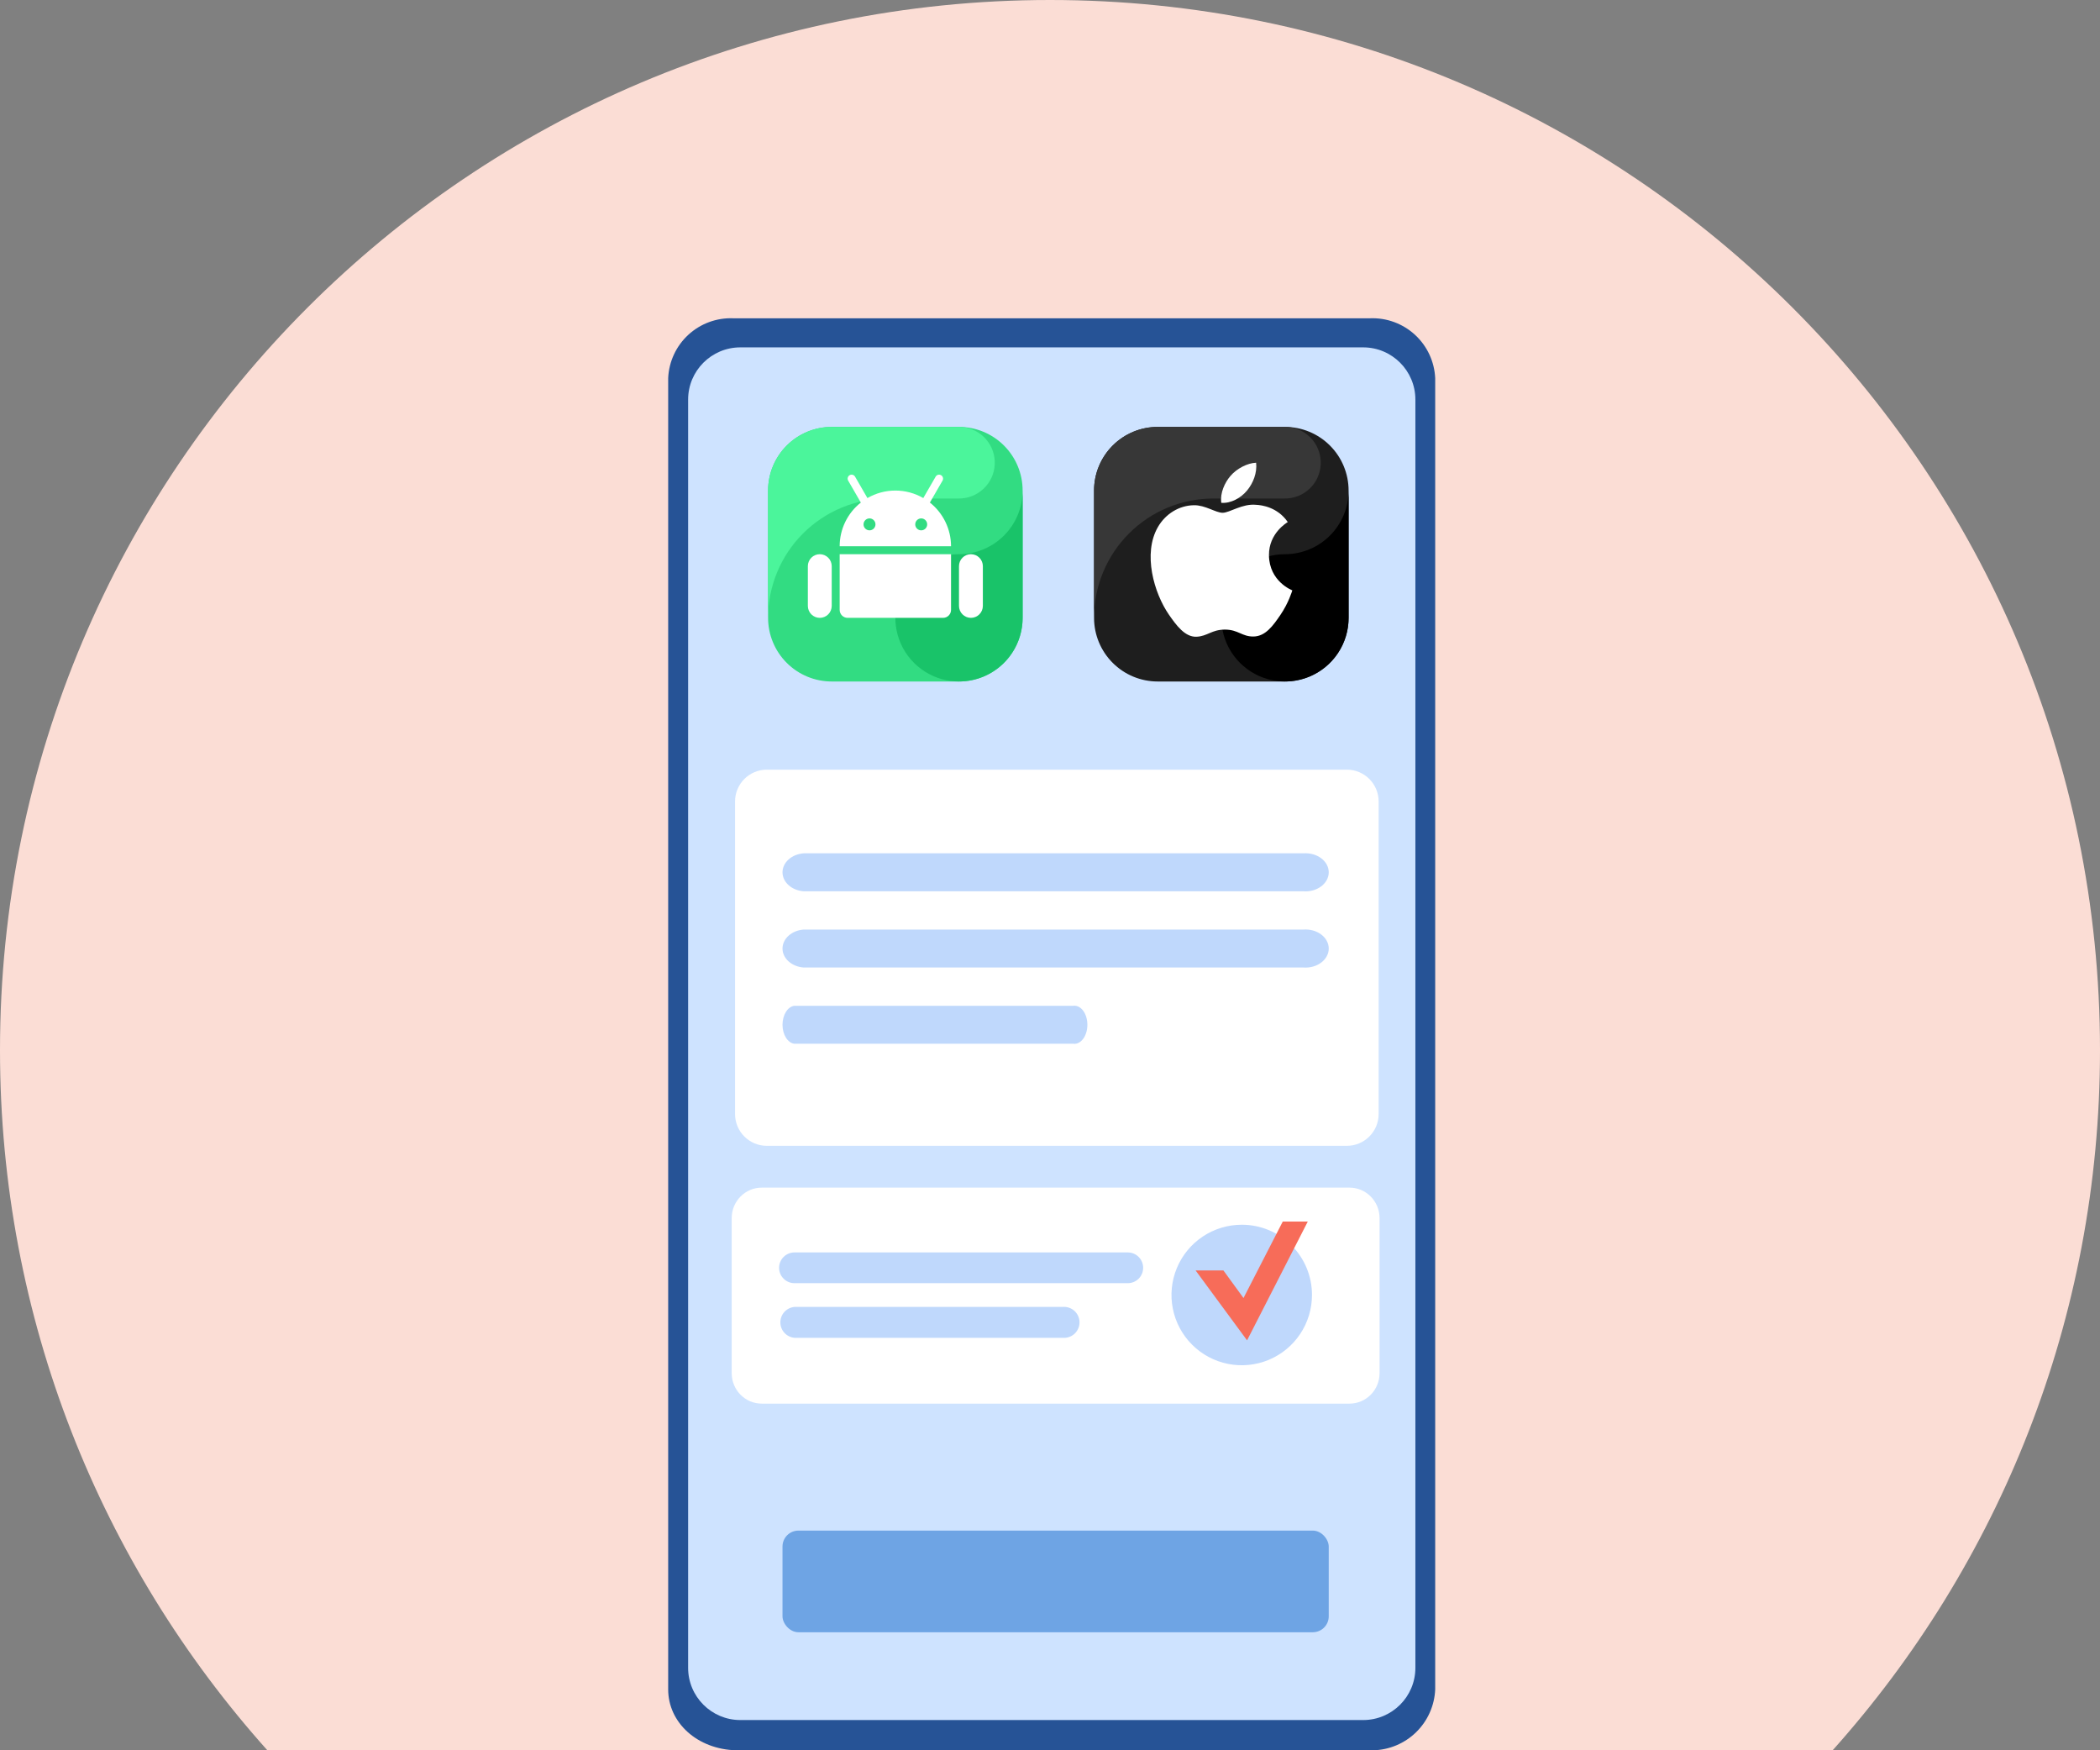 <svg width="264" height="220" viewBox="0 0 264 220" fill="none" xmlns="http://www.w3.org/2000/svg">
    <rect x="0" y="0" width="264" height="220" fill="#808080" stroke="none"/>
    <path fill-rule="evenodd" clip-rule="evenodd" d="M230.389 220C251.29 196.647 264 165.808 264 132C264 59.098 204.902 0 132 0C59.098 0 0 59.098 0 132C0 165.808 12.71 196.647 33.611 220H230.389Z" fill="#FBDDD5"/>
    <path d="M133.267 50.881C134.352 50.881 135.231 50.073 135.231 49.077C135.231 48.08 134.352 47.272 133.267 47.272C132.182 47.272 131.303 48.08 131.303 49.077C131.303 50.073 132.182 50.881 133.267 50.881Z" fill="#2F3B4F"/>
    <path d="M180.425 212.351V47.528C180.329 45.446 179.414 43.487 177.879 42.078C176.344 40.669 174.314 39.924 172.232 40.006H92.176C90.096 39.924 88.068 40.669 86.535 42.079C85.003 43.489 84.091 45.448 84 47.528V212.351C84 216.519 87.657 219.888 92.56 220H172.616C174.646 219.957 176.584 219.142 178.034 217.721C179.485 216.3 180.34 214.38 180.425 212.351Z" fill="#265396"/>
    <path d="M93.071 216.199H171.37C174.995 216.199 177.934 213.261 177.934 209.636L177.934 50.227C177.934 46.602 174.995 43.663 171.37 43.663H93.071C89.446 43.663 86.507 46.602 86.507 50.227L86.507 209.636C86.507 213.261 89.446 216.199 93.071 216.199Z" fill="#CEE3FF"/>
    <path d="M169.656 149.279H95.76C93.675 149.279 91.985 150.993 91.985 153.108V172.598C91.985 174.713 93.675 176.427 95.76 176.427H169.656C171.74 176.427 173.431 174.713 173.431 172.598V153.108C173.431 150.993 171.74 149.279 169.656 149.279Z" fill="white"/>
    <path d="M164.935 162.773C164.935 164.519 164.417 166.227 163.447 167.679C162.476 169.131 161.097 170.263 159.483 170.932C157.87 171.6 156.094 171.775 154.381 171.434C152.668 171.094 151.094 170.252 149.859 169.017C148.624 167.782 147.783 166.209 147.442 164.496C147.101 162.783 147.276 161.007 147.945 159.393C148.613 157.78 149.745 156.4 151.197 155.43C152.65 154.46 154.357 153.942 156.104 153.942C157.264 153.939 158.413 154.166 159.486 154.61C160.558 155.053 161.532 155.703 162.353 156.524C163.173 157.344 163.824 158.318 164.267 159.391C164.71 160.463 164.937 161.612 164.935 162.773Z" fill="#BFD8FC"/>
    <path d="M133.586 168.155H99.874C99.389 168.111 98.939 167.887 98.611 167.528C98.283 167.169 98.102 166.7 98.102 166.214C98.102 165.728 98.283 165.259 98.611 164.9C98.939 164.541 99.389 164.318 99.874 164.274H133.586C133.855 164.249 134.127 164.281 134.383 164.368C134.64 164.454 134.876 164.593 135.076 164.776C135.276 164.958 135.435 165.18 135.544 165.428C135.654 165.676 135.71 165.944 135.71 166.214C135.71 166.485 135.654 166.753 135.544 167C135.435 167.248 135.276 167.47 135.076 167.653C134.876 167.835 134.64 167.974 134.383 168.061C134.127 168.147 133.855 168.179 133.586 168.155Z" fill="#BFD8FC"/>
    <path d="M141.779 161.288H99.875C99.362 161.288 98.871 161.084 98.508 160.722C98.146 160.359 97.942 159.868 97.942 159.355C97.942 158.843 98.146 158.351 98.508 157.989C98.871 157.627 99.362 157.423 99.875 157.423H141.779C142.033 157.423 142.284 157.473 142.519 157.57C142.753 157.667 142.966 157.81 143.145 157.989C143.325 158.168 143.467 158.381 143.564 158.616C143.661 158.85 143.711 159.102 143.711 159.355C143.711 159.609 143.661 159.86 143.564 160.095C143.467 160.329 143.325 160.542 143.145 160.722C142.966 160.901 142.753 161.043 142.519 161.141C142.284 161.238 142.033 161.288 141.779 161.288Z" fill="#BFD8FC"/>
    <path d="M150.306 159.691H153.803L156.326 163.156L161.261 153.542H164.407L156.773 168.474L150.306 159.691Z" fill="#F76C59"/>
    <path d="M92.406 100.741C92.406 98.532 94.197 96.741 96.406 96.741H169.315C171.524 96.741 173.315 98.532 173.315 100.741V140.025C173.315 142.234 171.524 144.025 169.315 144.025H96.406C94.197 144.025 92.406 142.234 92.406 140.025V100.741Z" fill="white"/>
    <rect x="98.372" y="192.388" width="68.669" height="12.776" rx="2" fill="#6EA4E4"/>
    <path d="M163.856 112.029H101.029C100.303 111.975 99.628 111.701 99.136 111.259C98.645 110.818 98.372 110.242 98.372 109.644C98.372 109.046 98.645 108.47 99.136 108.028C99.628 107.587 100.303 107.312 101.029 107.258H163.856C164.26 107.228 164.668 107.267 165.053 107.374C165.437 107.48 165.791 107.651 166.09 107.875C166.39 108.1 166.629 108.373 166.793 108.677C166.957 108.982 167.042 109.311 167.042 109.644C167.042 109.977 166.957 110.306 166.793 110.61C166.629 110.915 166.39 111.188 166.09 111.413C165.791 111.637 165.437 111.808 165.053 111.914C164.668 112.02 164.26 112.06 163.856 112.029Z" fill="#BFD8FC"/>
    <path d="M163.856 121.611H101.029C100.303 121.557 99.628 121.282 99.136 120.841C98.645 120.4 98.372 119.823 98.372 119.226C98.372 118.628 98.645 118.052 99.136 117.61C99.628 117.169 100.303 116.894 101.029 116.84H163.856C164.26 116.81 164.668 116.849 165.053 116.955C165.437 117.062 165.791 117.232 166.09 117.457C166.39 117.681 166.629 117.955 166.793 118.259C166.957 118.564 167.042 118.893 167.042 119.226C167.042 119.558 166.957 119.888 166.793 120.192C166.629 120.497 166.39 120.77 166.09 120.994C165.791 121.219 165.437 121.39 165.053 121.496C164.668 121.602 164.26 121.641 163.856 121.611Z" fill="#BFD8FC"/>
    <path d="M134.921 131.193H99.855C99.45 131.139 99.073 130.864 98.799 130.423C98.524 129.982 98.372 129.405 98.372 128.808C98.372 128.21 98.524 127.634 98.799 127.192C99.073 126.751 99.45 126.476 99.855 126.422H134.921C135.147 126.392 135.374 126.431 135.589 126.537C135.804 126.644 136.001 126.814 136.168 127.039C136.336 127.263 136.469 127.536 136.561 127.841C136.652 128.146 136.699 128.475 136.699 128.808C136.699 129.14 136.652 129.47 136.561 129.774C136.469 130.079 136.336 130.352 136.168 130.576C136.001 130.801 135.804 130.972 135.589 131.078C135.374 131.184 135.147 131.223 134.921 131.193Z" fill="#BFD8FC"/>
    <path fill-rule="evenodd" clip-rule="evenodd" d="M120.559 85.66H104.559C102.437 85.66 100.402 84.817 98.902 83.317C97.402 81.817 96.559 79.782 96.559 77.66V61.66C96.559 59.538 97.402 57.504 98.902 56.003C100.402 54.503 102.437 53.66 104.559 53.66H120.559C122.68 53.66 124.715 54.503 126.215 56.003C127.716 57.504 128.559 59.538 128.559 61.66V77.66C128.559 79.782 127.716 81.817 126.215 83.317C124.715 84.817 122.68 85.66 120.559 85.66Z" fill="#32DC82"/>
    <path fill-rule="evenodd" clip-rule="evenodd" d="M111.559 62.66H120.559C121.712 62.66 122.822 62.217 123.658 61.422C124.494 60.628 124.994 59.542 125.053 58.39C125.112 57.238 124.726 56.107 123.975 55.231C123.225 54.355 122.166 53.801 121.019 53.683C120.866 53.675 120.714 53.66 120.559 53.66H104.559C102.437 53.66 100.402 54.503 98.902 56.003C97.402 57.504 96.559 59.538 96.559 61.66V77.66C96.559 73.682 98.139 69.867 100.952 67.054C103.765 64.241 107.58 62.66 111.559 62.66Z" fill="#4BF59B"/>
    <path fill-rule="evenodd" clip-rule="evenodd" d="M120.559 69.66C118.976 69.66 117.43 70.129 116.114 71.008C114.798 71.887 113.773 73.137 113.168 74.599C112.562 76.06 112.404 77.669 112.712 79.221C113.021 80.773 113.783 82.198 114.902 83.317C116.021 84.436 117.446 85.198 118.998 85.506C120.55 85.815 122.158 85.657 123.62 85.051C125.082 84.446 126.331 83.42 127.21 82.105C128.089 80.789 128.559 79.242 128.559 77.66V61.66C128.559 63.782 127.716 65.817 126.215 67.317C124.715 68.817 122.68 69.66 120.559 69.66Z" fill="#19C369"/>
    <path fill-rule="evenodd" clip-rule="evenodd" d="M119.559 69.66H105.559V76.66C105.559 76.791 105.584 76.921 105.635 77.043C105.685 77.164 105.759 77.274 105.851 77.367C105.944 77.46 106.055 77.534 106.176 77.584C106.297 77.634 106.427 77.66 106.559 77.66H118.559C118.69 77.66 118.82 77.634 118.941 77.584C119.063 77.534 119.173 77.46 119.266 77.367C119.359 77.274 119.432 77.164 119.483 77.043C119.533 76.921 119.559 76.791 119.559 76.66V69.66Z" fill="white"/>
    <path fill-rule="evenodd" clip-rule="evenodd" d="M104.559 71.16C104.559 70.762 104.401 70.381 104.119 70.099C103.838 69.818 103.456 69.66 103.059 69.66C102.661 69.66 102.279 69.818 101.998 70.099C101.717 70.381 101.559 70.762 101.559 71.16V76.16C101.559 76.558 101.717 76.939 101.998 77.221C102.279 77.502 102.661 77.66 103.059 77.66C103.456 77.66 103.838 77.502 104.119 77.221C104.401 76.939 104.559 76.558 104.559 76.16V71.16Z" fill="white"/>
    <path fill-rule="evenodd" clip-rule="evenodd" d="M123.559 71.16C123.559 70.762 123.401 70.381 123.119 70.099C122.838 69.818 122.456 69.66 122.059 69.66C121.661 69.66 121.279 69.818 120.998 70.099C120.717 70.381 120.559 70.762 120.559 71.16V76.16C120.559 76.558 120.717 76.939 120.998 77.221C121.279 77.502 121.661 77.66 122.059 77.66C122.456 77.66 122.838 77.502 123.119 77.221C123.401 76.939 123.559 76.558 123.559 76.16V71.16Z" fill="white"/>
    <path fill-rule="evenodd" clip-rule="evenodd" d="M105.559 68.66H119.559C119.558 67.603 119.318 66.561 118.858 65.61C118.397 64.659 117.728 63.824 116.899 63.168L118.492 60.41C118.557 60.295 118.574 60.16 118.539 60.032C118.505 59.905 118.421 59.796 118.307 59.73C118.193 59.664 118.057 59.646 117.929 59.68C117.801 59.713 117.692 59.796 117.626 59.91L116.07 62.605C115.003 61.986 113.792 61.66 112.558 61.66C111.325 61.66 110.114 61.986 109.047 62.604L107.492 59.91C107.425 59.796 107.316 59.713 107.188 59.68C107.06 59.646 106.925 59.664 106.81 59.73C106.696 59.796 106.612 59.905 106.578 60.032C106.543 60.16 106.56 60.295 106.626 60.41L108.218 63.168C107.388 63.823 106.718 64.657 106.257 65.609C105.796 66.56 105.558 67.603 105.559 68.66ZM115.809 65.16C115.957 65.16 116.102 65.204 116.225 65.287C116.349 65.369 116.445 65.486 116.502 65.623C116.558 65.76 116.573 65.911 116.544 66.056C116.515 66.202 116.444 66.336 116.339 66.441C116.234 66.545 116.1 66.617 115.955 66.646C115.809 66.675 115.659 66.66 115.522 66.603C115.385 66.546 115.267 66.45 115.185 66.327C115.103 66.204 115.059 66.058 115.059 65.91C115.059 65.711 115.138 65.521 115.278 65.38C115.419 65.239 115.61 65.16 115.809 65.16ZM109.309 65.16C109.457 65.16 109.602 65.204 109.725 65.287C109.849 65.369 109.945 65.486 110.002 65.623C110.058 65.76 110.073 65.911 110.044 66.056C110.015 66.202 109.944 66.336 109.839 66.441C109.734 66.545 109.6 66.617 109.455 66.646C109.309 66.675 109.159 66.66 109.022 66.603C108.885 66.546 108.767 66.45 108.685 66.327C108.603 66.204 108.559 66.058 108.559 65.91C108.559 65.711 108.638 65.521 108.778 65.38C108.919 65.239 109.11 65.16 109.309 65.16Z" fill="white"/>
    <g clip-path="url(#clip0_1_523)">
        <path fill-rule="evenodd" clip-rule="evenodd" d="M161.538 85.66H145.538C143.416 85.66 141.382 84.817 139.881 83.317C138.381 81.816 137.538 79.782 137.538 77.66V61.66C137.538 59.538 138.381 57.503 139.881 56.003C141.382 54.503 143.416 53.66 145.538 53.66H161.538C163.66 53.66 165.695 54.503 167.195 56.003C168.695 57.503 169.538 59.538 169.538 61.66V77.66C169.538 79.782 168.695 81.817 167.195 83.317C165.695 84.817 163.66 85.66 161.538 85.66Z" fill="#1E1E1E"/>
        <path fill-rule="evenodd" clip-rule="evenodd" d="M152.538 62.66H161.538C162.692 62.66 163.801 62.217 164.638 61.422C165.474 60.627 165.973 59.542 166.032 58.39C166.091 57.238 165.706 56.107 164.955 55.231C164.204 54.355 163.146 53.801 161.998 53.683C161.845 53.674 161.694 53.66 161.538 53.66H145.538C143.416 53.66 141.382 54.503 139.881 56.003C138.381 57.503 137.538 59.538 137.538 61.66V77.66C137.538 73.682 139.119 69.866 141.932 67.053C144.745 64.24 148.56 62.66 152.538 62.66Z" fill="#373737"/>
        <path fill-rule="evenodd" clip-rule="evenodd" d="M161.538 69.66C159.956 69.66 158.409 70.129 157.094 71.008C155.778 71.887 154.753 73.137 154.147 74.598C153.542 76.06 153.383 77.669 153.692 79.221C154 80.772 154.762 82.198 155.881 83.317C157 84.436 158.426 85.198 159.977 85.506C161.529 85.815 163.138 85.656 164.6 85.051C166.061 84.445 167.311 83.42 168.19 82.105C169.069 80.789 169.538 79.242 169.538 77.66V61.66C169.538 63.782 168.695 65.817 167.195 67.317C165.695 68.817 163.66 69.66 161.538 69.66Z" fill="black"/>
        <g clip-path="url(#clip1_1_523)">
            <path d="M159.527 69.783C159.502 67.016 161.789 65.686 161.892 65.62C160.605 63.738 158.605 63.481 157.891 63.451C156.189 63.278 154.568 64.454 153.703 64.454C152.838 64.454 151.506 63.476 150.093 63.504C148.236 63.532 146.524 64.582 145.566 66.246C143.638 69.589 145.074 74.549 146.954 77.266C147.874 78.593 148.967 80.089 150.408 80.034C151.795 79.978 152.318 79.136 153.992 79.136C155.666 79.136 156.139 80.034 157.602 80.006C159.092 79.976 160.037 78.649 160.95 77.316C162.003 75.775 162.438 74.282 162.463 74.204C162.43 74.192 159.557 73.091 159.527 69.783Z" fill="white"/>
            <path d="M156.774 61.654C157.539 60.729 158.054 59.442 157.913 58.16C156.812 58.205 155.48 58.894 154.691 59.819C153.984 60.636 153.363 61.946 153.532 63.202C154.756 63.298 156.01 62.576 156.774 61.654Z" fill="white"/>
        </g>
    </g>
    <defs>
        <clipPath id="clip0_1_523">
            <rect width="32" height="32" fill="white" transform="translate(137.538 53.66)"/>
        </clipPath>
        <clipPath id="clip1_1_523">
            <rect width="21.875" height="21.875" fill="white" transform="translate(142.601 58.16)"/>
        </clipPath>
    </defs>
</svg>
